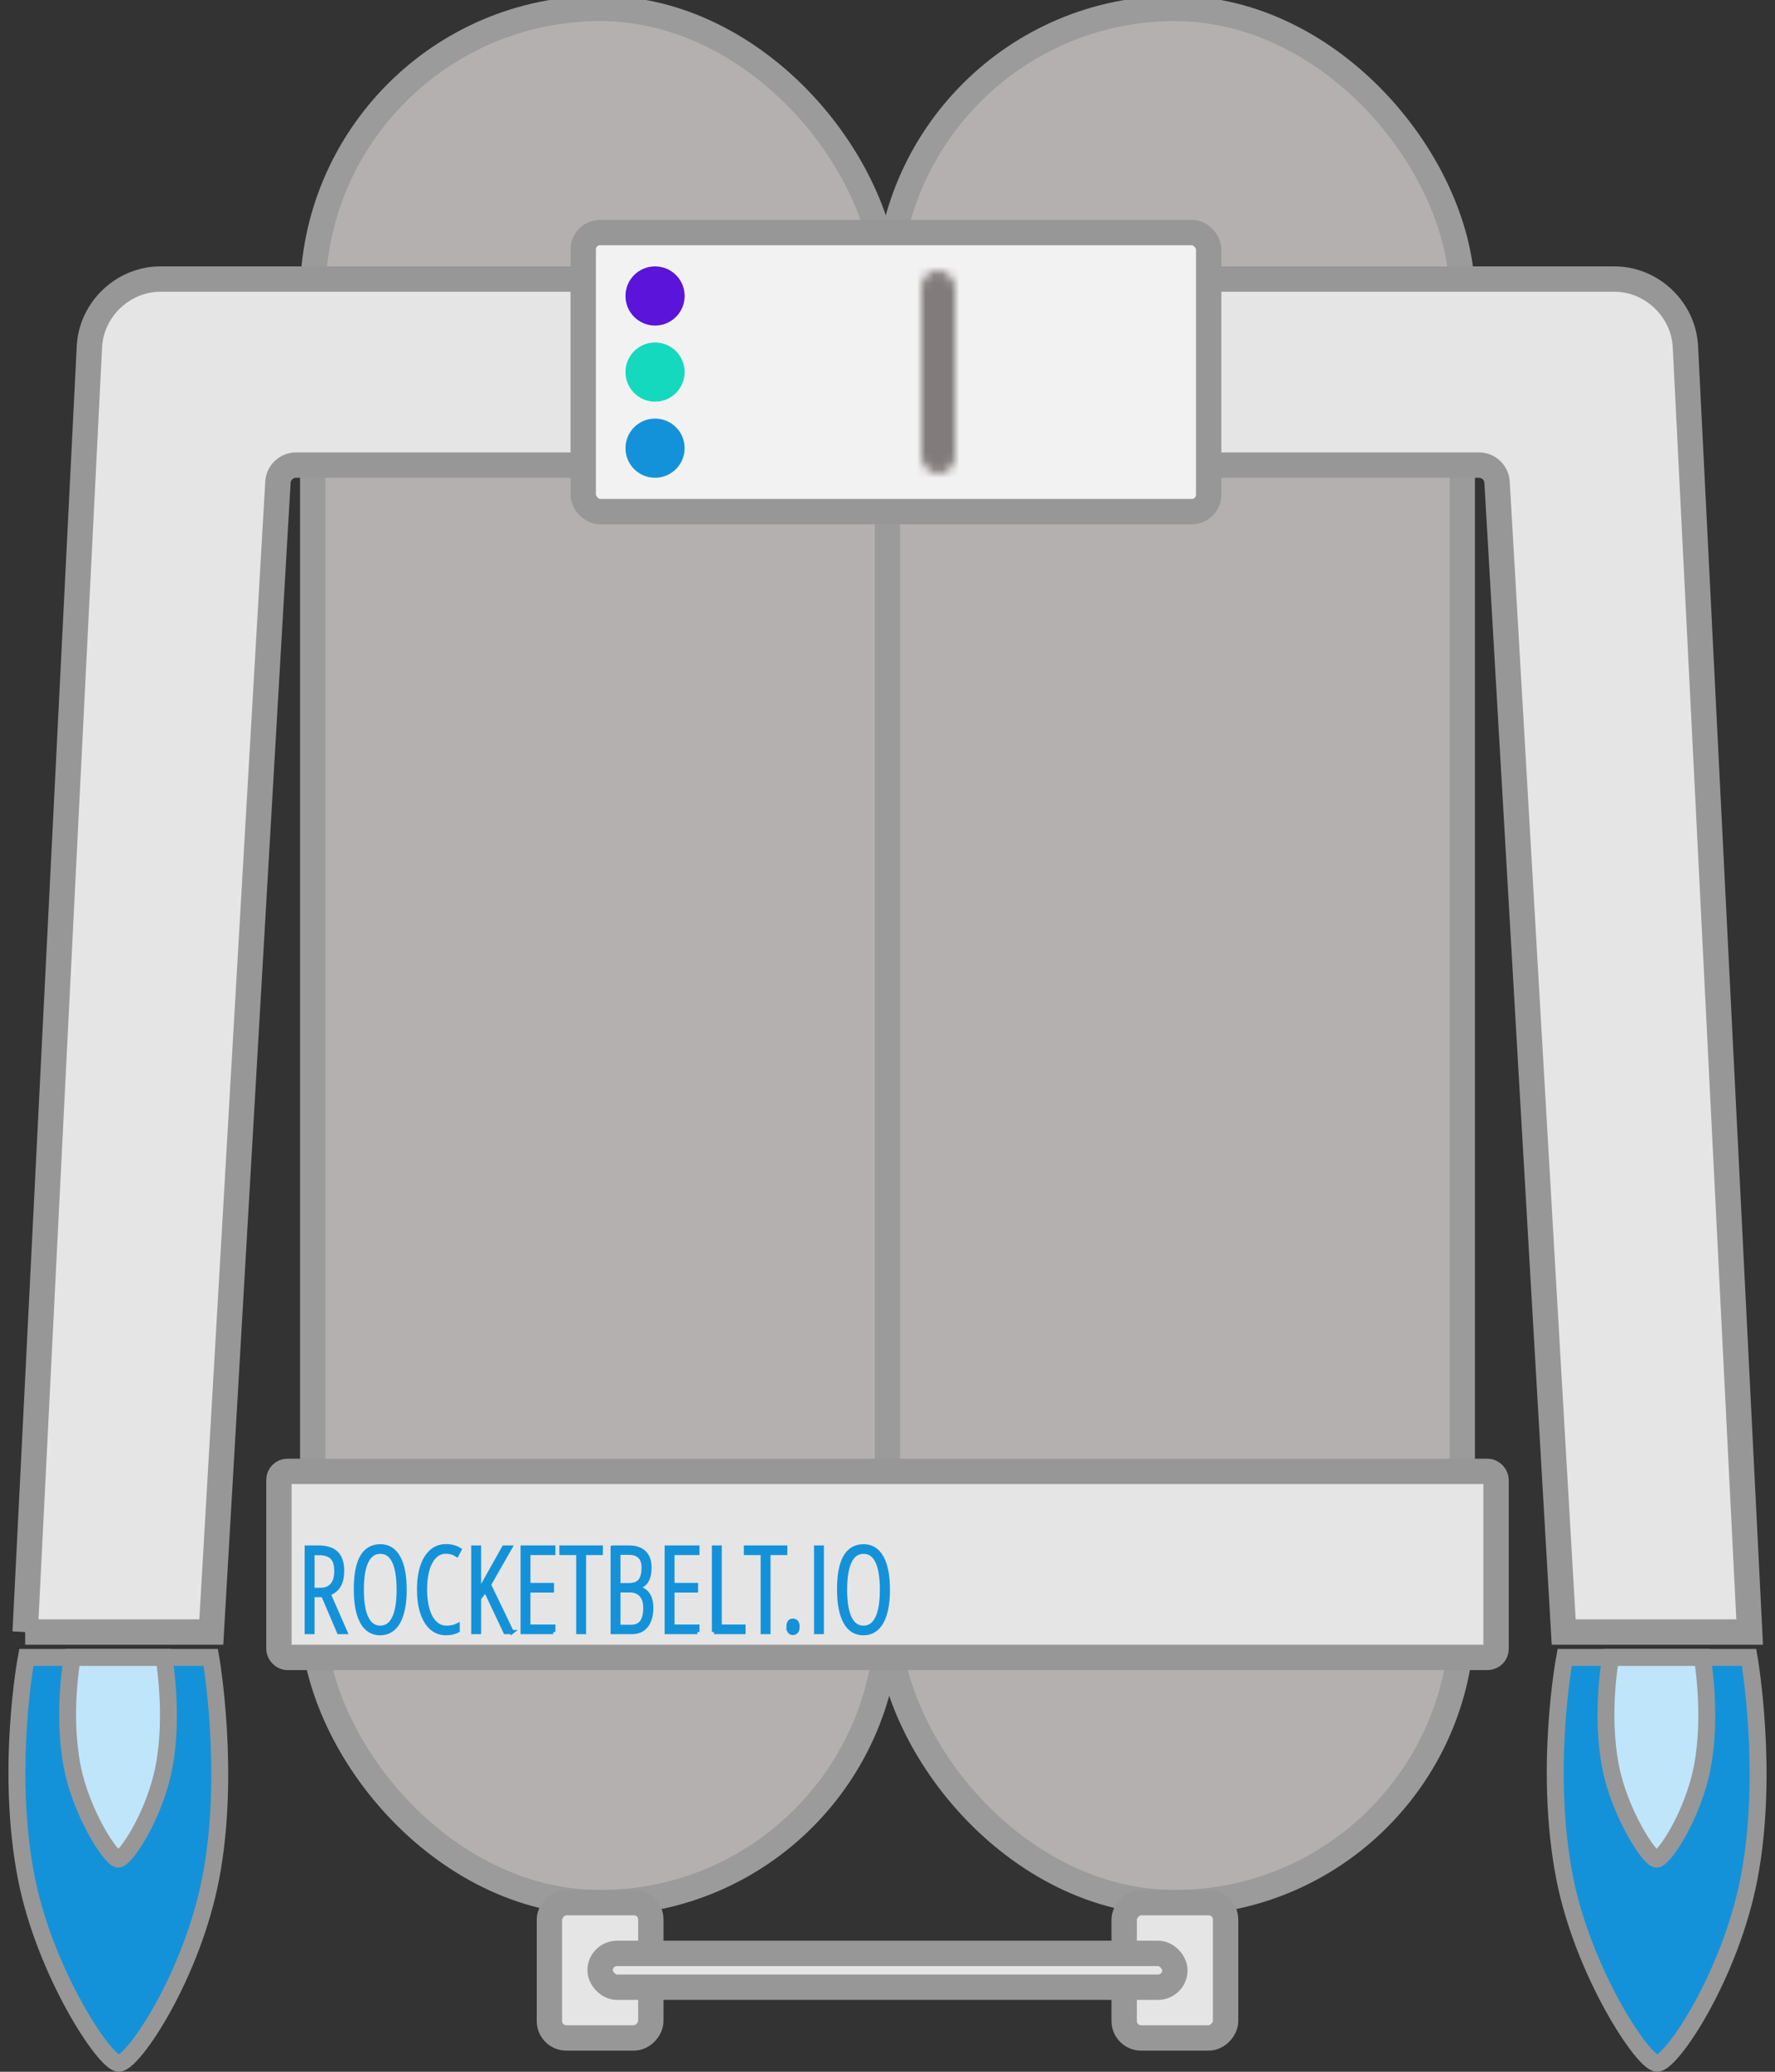 <svg viewBox="42 83 210 245" xmlns="http://www.w3.org/2000/svg" xmlns:xlink="http://www.w3.org/1999/xlink">
    <rect x="42" y="83" width="210" height="245" fill="#333333" stroke="none"/>
    <defs>
        <rect id="path-1" x="24" width="4" height="24" rx="2"/>
        <mask id="mask-2" x="0" y="0" width="4" height="24" fill="#fff">
            <use xlink:href="#path-1"/>
        </mask>
        <rect id="path-3" x="16" width="4" height="24" rx="2"/>
        <mask id="mask-4" x="0" y="0" width="4" height="24" fill="#fff">
            <use xlink:href="#path-3"/>
        </mask>
        <rect id="path-5" x="8" width="4" height="24" rx="2"/>
        <mask id="mask-6" x="0" y="0" width="4" height="24" fill="#fff">
            <use xlink:href="#path-5"/>
        </mask>
        <rect id="path-7" width="4" height="24" rx="2"/>
        <mask id="mask-8" x="0" y="0" width="4" height="24" fill="#fff">
            <use xlink:href="#path-7"/>
        </mask>
    </defs>
    <g id="Group-6" fill="none" fill-rule="evenodd">
        <g id="Group-5">
            <g id="Tanks" transform="translate(79 84)" stroke="#9B9B9B" stroke-width="3" fill="#B4B0B0">
                <rect id="Rectangle" width="68" height="224" rx="34"/>
                <rect id="Rectangle-Copy-2" x="68" width="68" height="224" rx="34"/>
            </g>
            <g id="Bracket---Bottom" transform="translate(107 308)" stroke="#979797" stroke-width="3" fill="#E6E5E5">
                <rect id="Rectangle-18-Copy-3" transform="matrix(1 0 0 -1 0 16)" width="12" height="16" rx="2"/>
                <rect id="Rectangle-18-Copy-2" transform="matrix(1 0 0 -1 0 16)" x="68" width="12" height="16" rx="2"/>
                <rect id="Rectangle-13" x="6" y="6" width="68" height="4" rx="2"/>
            </g>
            <g id="Straps" transform="translate(75 257)">
                <rect id="Rectangle-3-Copy" stroke="#979797" stroke-width="3" fill="#E6E5E5" width="144" height="22" rx="1"/>
                <path d="M3.963 14.632V19h-.67V9.006H4.66c.975 0 1.688.23 2.14.69.45.46.676 1.15.676 2.065 0 .693-.123 1.263-.37 1.71-.245.446-.657.78-1.236 1.005L7.852 19H7.1l-1.866-4.368h-1.27zm0-.615H4.9c.605 0 1.072-.187 1.4-.56.33-.375.493-.93.493-1.67 0-.75-.168-1.293-.503-1.626-.335-.332-.862-.498-1.582-.498h-.745v4.355zm10.905-.028c0 1.654-.248 2.925-.742 3.814-.494.888-1.21 1.333-2.143 1.333-.943 0-1.66-.448-2.147-1.344-.487-.895-.73-2.168-.73-3.817 0-1.723.24-3.006.724-3.85.483-.842 1.207-1.264 2.173-1.264.93 0 1.64.443 2.13 1.33.49.886.735 2.152.735 3.797zm-5.066 0c0 1.485.186 2.607.557 3.366.37.76.912 1.138 1.623 1.138.715 0 1.26-.376 1.63-1.128.372-.752.557-1.877.557-3.377 0-1.482-.182-2.6-.546-3.354-.365-.754-.905-1.13-1.62-1.13-.734 0-1.285.38-1.65 1.144-.368.763-.552 1.876-.552 3.34zm9.94-4.5c-.75 0-1.35.4-1.793 1.194-.445.795-.667 1.897-.667 3.305 0 .915.102 1.713.307 2.392.205.68.5 1.2.882 1.565.383.365.827.547 1.333.547.52 0 .966-.093 1.34-.28v.615c-.356.204-.823.307-1.402.307-.633 0-1.188-.205-1.664-.616-.477-.41-.845-1.002-1.105-1.78-.26-.776-.39-1.698-.39-2.764 0-1.595.284-2.85.85-3.76.57-.912 1.342-1.367 2.322-1.367.61 0 1.144.14 1.6.422l-.308.588c-.384-.246-.82-.37-1.307-.37zM27.546 19h-.752l-2.35-4.983-.774 1.018V19H23V9.006h.67v5.29c.23-.437 1.216-2.2 2.952-5.29h.732l-2.51 4.395 2.7 5.6zm4.917 0H28.84V9.006h3.622v.642H29.51v3.794h2.788v.643h-2.79v4.272h2.954V19zm3.625 0h-.67V9.648h-1.99v-.642h4.65v.642h-1.99V19zm3.4-9.994H41.4c.784 0 1.386.2 1.808.6.422.402.632.995.632 1.78 0 1.352-.494 2.127-1.483 2.323v.054c.57.118.993.372 1.27.762.28.39.418.933.418 1.63 0 .893-.198 1.59-.594 2.092-.396.5-.952.752-1.667.752h-2.297V9.006zm.67 4.45h1.257c.624 0 1.07-.172 1.336-.516.267-.344.4-.867.4-1.57 0-.564-.147-.997-.44-1.298-.295-.3-.73-.45-1.31-.45h-1.244v3.834zm0 .615v4.315h1.537c1.103 0 1.654-.748 1.654-2.242 0-.666-.162-1.177-.485-1.535-.324-.358-.777-.537-1.36-.537h-1.347zM49.508 19h-3.624V9.006h3.623v.642h-2.954v3.794h2.79v.643h-2.79v4.272h2.953V19zm1.963 0V9.006h.67v9.35h2.816V19h-3.487zm6.44 0h-.67V9.648h-1.988v-.642h4.648v.642h-1.99V19zm2.375-.615c0-.488.178-.732.533-.732.147 0 .272.055.377.164.105.11.157.3.157.568 0 .26-.052.445-.157.557-.105.112-.23.167-.376.167-.354 0-.532-.242-.532-.725zm3.27.615V9.006h.67V19h-.67zm8.484-5.01c0 1.654-.247 2.925-.74 3.814-.496.888-1.21 1.333-2.144 1.333-.944 0-1.66-.448-2.147-1.344-.487-.895-.73-2.168-.73-3.817 0-1.723.24-3.006.724-3.85.483-.842 1.208-1.264 2.174-1.264.93 0 1.64.443 2.13 1.33.49.886.734 2.152.734 3.797zm-5.065 0c0 1.485.186 2.607.557 3.366.37.76.913 1.138 1.624 1.138.715 0 1.258-.376 1.63-1.128.37-.752.557-1.877.557-3.377 0-1.482-.182-2.6-.547-3.354-.364-.754-.904-1.13-1.62-1.13-.734 0-1.284.38-1.65 1.144-.368.763-.55 1.876-.55 3.34z" id="uri" stroke="#1492d9" stroke-width=".5" fill="#1492d9"/>
            </g>
            <g id="flame-l" stroke="#979797" stroke-width="2">
                <path d="M56.053 327c-1.675 0-8.765-10.838-10.937-21.913-2.51-12.8 0-26.087 0-26.087h21.82s2.393 13.636 0 26.087C64.724 316.6 57.786 327 56.053 327z" id="Path-9" fill="#1492d9"/>
                <path d="M55.99 302.853c-.833 0-4.356-5.386-5.436-10.89-1.247-6.36 0-12.963 0-12.963h10.844s1.19 6.776 0 12.963c-1.1 5.72-4.547 10.89-5.41 10.89z" id="Path-9-Copy" fill="#BFE5FB"/>
            </g>
            <g id="flame-r" stroke="#979797" stroke-width="2">
                <path d="M238.053 327c-1.675 0-8.765-10.838-10.937-21.913-2.51-12.8 0-26.087 0-26.087h21.82s2.393 13.636 0 26.087C246.724 316.6 239.786 327 238.053 327z" id="Path-9" fill="#1492d9"/>
                <path d="M237.99 302.853c-.833 0-4.356-5.386-5.436-10.89-1.247-6.36 0-12.963 0-12.963h10.844s1.19 6.776 0 12.963c-1.1 5.72-4.547 10.89-5.41 10.89z" id="Path-9-Copy" fill="#BFE5FB"/>
            </g>
            <path d="M44.977 276H67l7.884-135.996c.064-1.107 1.017-2.004 2.124-2.004h139.984c1.11 0 2.06.9 2.124 2.004L227 276h22l-7.6-152.01c-.22-4.413-3.988-7.99-8.404-7.99H60.98c-4.42 0-8.182 3.585-8.402 7.99L44.978 276z" id="Path-10" stroke="#979797" stroke-width="3" fill="#E6E5E5"/>
            <g id="Top-Box" transform="translate(111 110)">
                <rect id="Rectangle-6" stroke="#979797" stroke-width="3" fill="#F3F2F2" y=".5" width="74" height="33" rx="2"/>
                <g id="Vents" transform="translate(40 5)" stroke="#827B7B" stroke-width="3" fill="#827B7B">
                    <use id="Rectangle-7" mask="url(#mask-2)" xlink:href="#path-1"/>
                    <use id="Rectangle-7-Copy" mask="url(#mask-4)" xlink:href="#path-3"/>
                    <use id="Rectangle-7-Copy-2" mask="url(#mask-6)" xlink:href="#path-5"/>
                    <use id="Rectangle-7-Copy-3" mask="url(#mask-8)" xlink:href="#path-7"/>
                </g>
                <g id="Lights" transform="translate(5 4.5)">
                    <ellipse id="light-1" fill="#5b14d9" cx="3.5" cy="3.5" rx="3.5" ry="3.5"/>
                    <ellipse id="light-2" fill="#14d9be" cx="3.5" cy="12.5" rx="3.5" ry="3.5"/>
                    <ellipse id="light-3" fill="#1492d9" cx="3.5" cy="21.5" rx="3.5" ry="3.5"/>
                </g>
            </g>
        </g>
    </g>
</svg>

